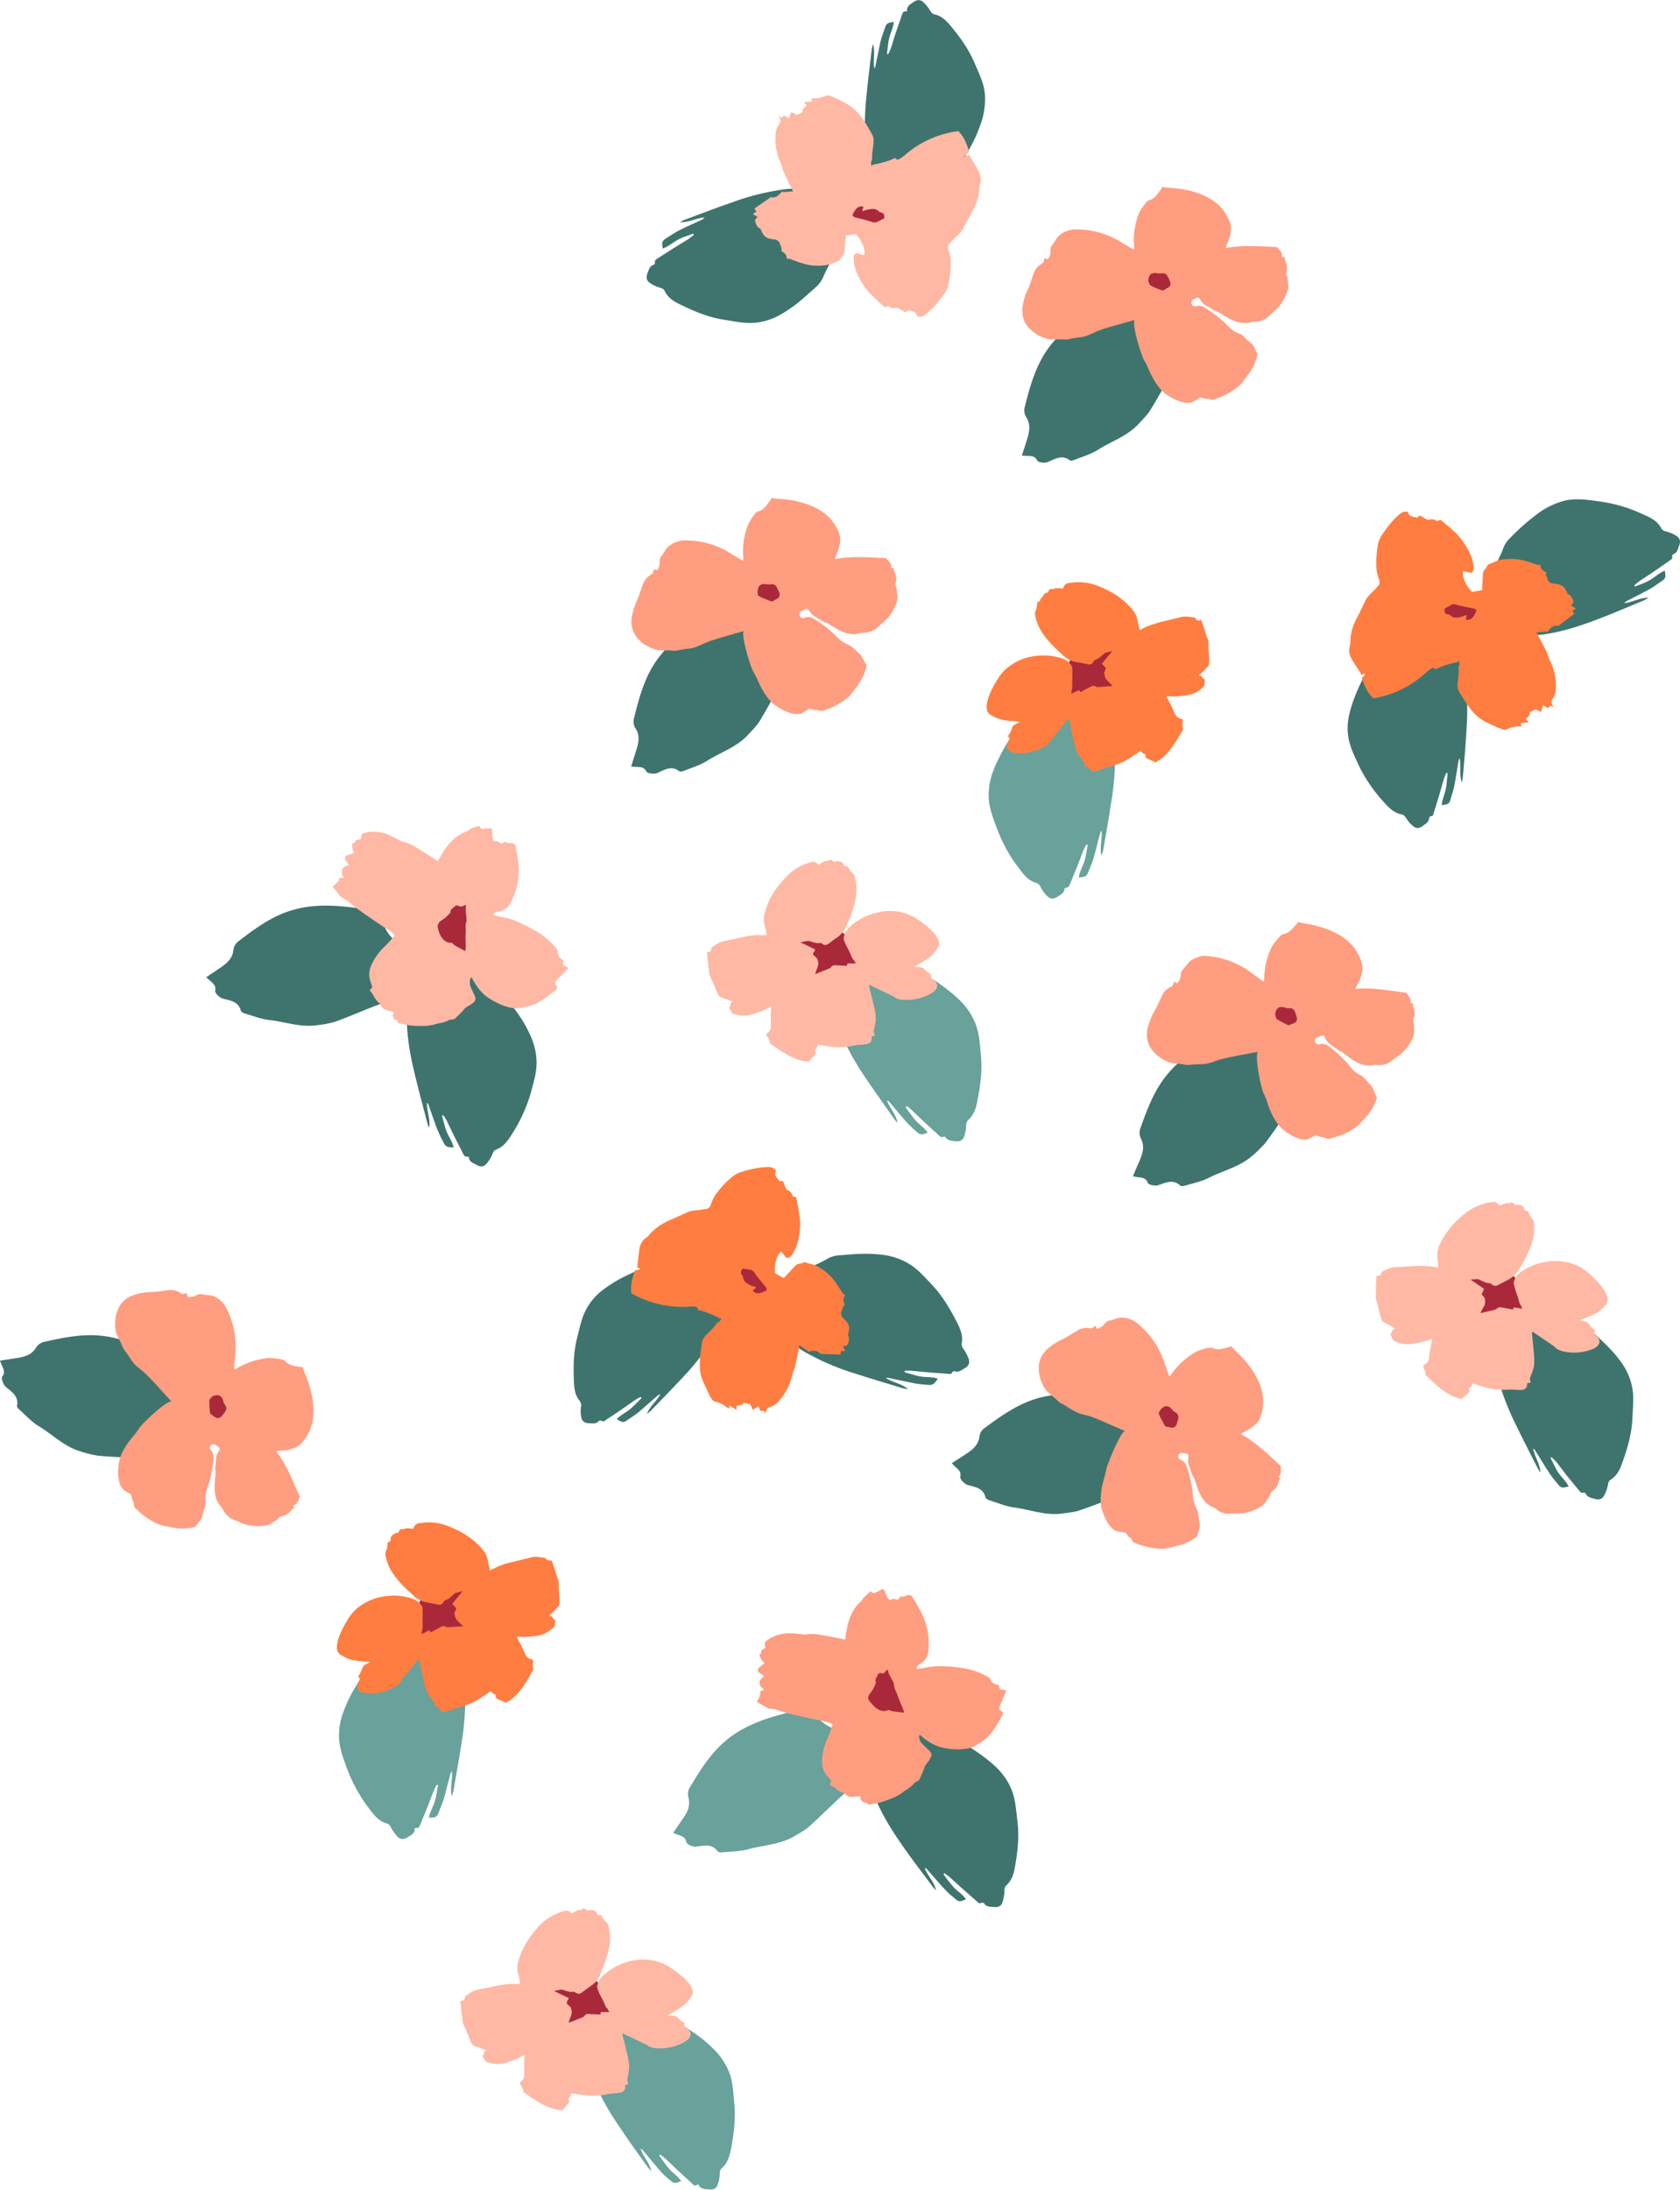 <svg xmlns="http://www.w3.org/2000/svg" width="829.1" height="1080" viewBox="0 0.094 829.074 1079.852" style=""><g><g fill-rule="evenodd" data-name="Layer 2"><path d="M448.1 685.2c-3.2-2.9-7.5-3.2-11-5.6h1.2l12.9 2.7a63.6 63.6 0 0 0 7.5.8c2 .1 2.9-1.3 4.1-3.1-3-1-5.9-.6-8.6-1.1s-5.2-1.4-7.8-2.1a1.7 1.7 0 0 0 .1-.7c1.1 0 2.1-.1 3.2 0l8.5.8 9.6.7c.9.1 1.7.3 2.2-.8a1.1 1.1 0 0 1 1-.5c2.1.8 3.6-.6 5.2-1.5s2.5-2.3 1.9-4.4a22.6 22.6 0 0 0-2.5-4.9 3.7 3.7 0 0 1-1-2.9c.8-4-.9-7.6-2.6-10.9-3.3-6.4-7-12.6-11.9-17.8s-8-8.9-13.6-11.7-10.3-3.4-15.8-3.7-11.2.2-16.7.7a12.7 12.7 0 0 0-5.9 1.8c-3.8 2.2-8 3.8-12 5.8-1.8.8-3.4 2.1-5.1 2.9a59.4 59.4 0 0 1-7.5 3.1c-4 1-4.2.9-4.8 4.9a30.5 30.5 0 0 0-.5 5.2c0 2.8.6 3.3 3.5 3.6h1c3.5.3 4.5.9 4.1 4.4-.7 5.4 1.8 9.1 5.4 12.4a31.2 31.2 0 0 0 5.6 3.9 123.5 123.5 0 0 0 24.6 10.4c7.6 2.5 15.3 4.7 23 7.1z" fill="#3f746e"></path><path d="M319.2 697.5c1.4-3.9 4.8-6.2 6.7-9.9l-1.1.5-9.6 8.4c-1.9 1.5-4 2.8-6 4.2s-3 .2-4.9-.7c2.1-2.2 4.7-3.3 6.7-5s3.7-3.6 5.6-5.4l-.4-.6a23.4 23.4 0 0 0-2.7 1.5l-6.8 4.7c-2.5 1.8-5.1 3.4-7.7 5.2-.7.5-1.3 1-2.3.3a1.4 1.4 0 0 0-1.1.1c-1.4 1.7-3.3 1.2-5 1.2s-3.3-.8-3.7-2.8a15.8 15.8 0 0 1-.2-5.3 3.3 3.3 0 0 0-.6-2.9c-2.6-3.1-2.8-6.9-2.9-10.5-.3-6.9-.1-13.9 1.6-20.6s2.5-11.3 5.8-16.3 7.1-7.7 11.6-10.6 9.6-5.1 14.5-7.3a12.2 12.2 0 0 1 5.7-1.3c4.3.1 8.6-.6 12.9-.8 1.9-.1 3.8.2 5.7 0a34 34 0 0 0 7.8-1c3.8-.9 3.9-1.1 6.4 2a29.6 29.6 0 0 1 2.8 4.1c1.3 2.4 1.1 3.1-1.2 4.7l-.8.5c-2.8 2-3.4 2.9-1.4 5.7s2.8 8.5 1.3 13a27.7 27.7 0 0 1-2.9 6 128.8 128.8 0 0 1-15.7 20.4c-5.3 5.7-10.7 11.2-16.1 16.8z" fill="#3f746e"></path><path d="M378.3 626.4c-4.6-6.1-11.3-8.8-15-6s-2.9 10 1.7 16.1 11.3 8.7 15 6 2.9-10-1.7-16.1z" fill="#a9293b"></path><path d="M355.3 650.3l.3-.2.4.3-.9 1.4c-.4.3-1.1.5-1.4.9-1.6 2.6-4.1 4.3-6 6.7a5.5 5.5 0 0 0-1.3 2.9c-.7 5.1-1.6 10.3-.6 15.4a19.3 19.3 0 0 0 1.6 4.6c.8 1.9 1.8 3.9 2.7 5.8s1 1.7 1.6 2.5a2.7 2.7 0 0 0 1.7.8 13 13 0 0 1 4 1.8 23.9 23.9 0 0 1 2.2 1.6l.5-1.6 3.3 2.2a14.1 14.1 0 0 0 .1-2c1.2-.4 2.9 0 3.5-1.5l3.2.7c.3.6.8 1.6 1.3 2.8l2.8-1.9c.4 1 .7 1.7 1.1 2.5l1.6-.2.7 1.4c.1-.5.3-.8.3-1s.5-1.9 1.8-2.2a8.3 8.3 0 0 0 4.6-3 28.9 28.9 0 0 0 6.6-12.9c.2-1.2.9-2.3 1.2-3.5.7-2.9 1.3-5.8 1.9-8.7.1-.7.2-1.3.3-2.4l4.3 2.8c0 .1-.1.2-.2.3h.5c2-.3 4.1-1 5.7 1a1.3 1.3 0 0 0 .9.2l9.2.3a9.9 9.9 0 0 1 .2-1.7h2.1L416 664l1.2-.2c.4-.1 1-.4 1-.5s1.4-2.8.4-4.3a.9.9 0 0 1-.1-.7c1-3.8.6-5.3-2.1-7.9a3.1 3.1 0 0 1-1-3.9c.4-.9.2-2.1 1.5-2.7-.3-1.4-1.2-2.7-.3-4.2s-.3-1-.5-1.4l-3.8-5.8a27.6 27.6 0 0 0-9.3-8 20.1 20.1 0 0 0-3.7-1.2l-2.4-.7a5 5 0 0 1-1.9.7 4.6 4.6 0 0 0-3.2 1.8l-5 5.4-4.3-2.4c-.5-4.1.9-9.4 3.1-10.7l2.3 3c1.3.3 2.1-.3 2.9-1.3 2.8-4 3.6-8.5 4-13.2s-.9-10.2-1.9-15.3l-1.8-.5a3.7 3.7 0 0 0-2.5-3 1.8 1.8 0 0 1-.8-.9c-.5-1.1-.9-2.3-1.4-3.6h-1.9c-.8-1.6-2.8-2.8-1.5-5a4.5 4.5 0 0 0-3.6-1.9 40.7 40.7 0 0 0-6.1.6 59.8 59.8 0 0 0-7.3 1.8 13.4 13.4 0 0 0-5.2 2.9 47.5 47.5 0 0 0-7.7 8.4 20.9 20.9 0 0 0-2.2 4.5c-.5 1.5-1.2 2.5-2.9 2.6s-3.1.6-4.6.6a12.5 12.5 0 0 0-5.4 1.5l-7.8 3.5a28.1 28.1 0 0 0-9.6 6.8 8.1 8.1 0 0 1-1.6 1.6c-2.5 1.6-3.3 4-3.6 6.6s-.6 5.2-.9 8.2l2.7.9-3.8.4c-1.4 3.9-2.4 7.5-1.8 11.4a50.6 50.6 0 0 0 27.9 6.6 18.2 18.2 0 0 1 3.3 0c1.3.1 1.8.7 1.6 1.7 4.1.6 9.5 3.3 10.9 4.1zm11.3-24.6l3.7.6a3.3 3.3 0 0 1 2.2 1.7c1.3 2 3 3.8 4.5 5.7s1.5 1.5 1.2 2.8c-3.6 1.8-5.1 1.9-6.8 0l1.5-1.1c0-.2.1-.4.1-.6a12.9 12.9 0 0 1-2.1-.6c-1.9-1-4-1.7-4.2-4.3a1.2 1.2 0 0 0-.4-.8c-1.1-1.2-.7-2.2.3-3.4z" fill="#ff7d40"></path><path d="M443 553.9c-.8-4.3-3.9-7.2-5.3-11.2a4.1 4.1 0 0 1 1.1.7c2.8 3.3 5.6 6.7 8.5 10a67.6 67.6 0 0 0 5.5 5.2c1.4 1.4 3 .8 5 .1-1.7-2.6-4.2-4-6-6.1a78.9 78.9 0 0 1-4.9-6.5c.2-.1.3-.3.5-.5s1.8 1.2 2.6 2l6.2 5.9 7 6.4c.7.6 1.2 1.3 2.3.8a1 1 0 0 1 1.1.2c1.2 1.9 3.2 1.7 5 2s3.4-.3 4.2-2.3a19.8 19.8 0 0 0 1-5.4 3.7 3.7 0 0 1 1.1-2.9c3.1-2.7 3.9-6.5 4.6-10.3 1.4-7 2.3-14.1 1.6-21.2s-.8-12-3.5-17.7-6-9-10.1-12.6a106.4 106.4 0 0 0-13.7-9.7 12.5 12.5 0 0 0-5.7-2.3c-4.4-.5-8.7-1.9-13-2.8-2-.4-4-.4-5.9-.8a43.5 43.5 0 0 1-7.8-2.3c-3.7-1.6-3.8-1.7-6.8 1a32.4 32.4 0 0 0-3.6 3.8c-1.7 2.2-1.5 3 .6 5a4.6 4.6 0 0 1 .7.7c2.6 2.4 3 3.5.5 6s-4.2 8.2-3.3 13a29.6 29.6 0 0 0 2 6.6 129.1 129.1 0 0 0 12.9 23.3c4.5 6.7 9.2 13.2 13.8 19.8.5.7 1.2 1.4 1.8 2.1z" fill="#69a19b"></path><path d="M413.3 458.5c-8-4.3-16.5-3.8-19 1s-4 17.7 4 21.9 22.1-1.8 24.7-6.6-1.8-12.1-9.7-16.3z" fill="#a9293b"></path><path d="M359.8 497.1l1.2 2.1a2.3 2.3 0 0 0 1.1.9 14.1 14.1 0 0 0 9.5.1c2.8-1 5.6-1.7 8.1-3.4l.9-.2c-.1 1.8-.2 3.5-.2 5.2v4.2a3.8 3.8 0 0 1-1.6 3.5 1 1 0 0 0-.3 1.6 7.9 7.9 0 0 1 1.5 3.6c5.4 3.7 12.7 9.1 19.5 8.9.2-1.3 3.8-3.4 3-5s.1-.8.3-1.1a17.1 17.1 0 0 1 .9-2.2c2.8.4 5.7 1 8.7 1.2a40 40 0 0 0 9.1-.8c5.2-.9 9.3.3 8.6-4.4l1.6-.5a1 1 0 0 1 .1-.4 3.1 3.1 0 0 1-.5-2.6 25.4 25.4 0 0 0 .9-5.4 26.1 26.1 0 0 0-.8-5.6c-.8-3.6-1.7-7.1-2.6-10.7l.3-.3 3.5 1.7 7.3 3.5 1 .5c1.9 1.6 4.1 1.7 6.5 1.7a24.1 24.1 0 0 0 12.3-3.3c3.3-2 4-4.8.4-7-.9-.5-.8-.8-.5-2.2a14.8 14.8 0 0 1-3.7-2.9 2.9 2.9 0 0 0-1.6-.7 15.6 15.6 0 0 0-3.1-.2c2.4-1.5 4.7-2.7 6.8-4.2a14.2 14.2 0 0 0 4-4.1l.6-.8c4.1-4.9-7.2-12.7-10.5-14.8a25.5 25.5 0 0 0-7-3 26.7 26.7 0 0 0-14 .6 29.4 29.4 0 0 0-10.5 5.5c-2 1.7-3.8 3.6-4.2 6.3a3.2 3.2 0 0 0 .1 1.4 25.2 25.2 0 0 0 1.5 3.3 52.9 52.9 0 0 1 2.5 5.4c.1.4.6.6.8 1l1.1 1.7h-4.2c-.1.3-.1.6-.3 1.2l-5.5-.3a2.5 2.5 0 0 0-2.4 1c-.1.3-.5.5-.8.6l-6.9 2.8a20.8 20.8 0 0 1 1-3 5.4 5.4 0 0 0 .1-4.3c-.2-.7-1.1-1.3-1.9-2.1s.5-1.6.8-2.8l-7.3-3.5 3.6-.7c1.7.1 3.7 1.4 6 1a2.5 2.5 0 0 1 1.2.4c1 .9 2 .7 3.1 0l3.3-2.5a12.4 12.4 0 0 0 2.8-2.2 14.2 14.2 0 0 0 2.6-3.8c2-4.6 3.9-9.2 4.7-14.2a22.5 22.5 0 0 0-.4-10 3 3 0 0 0-1-2 8.1 8.1 0 0 1-2.5-3.5c-.8-.2-1.9.3-2.2-1s-2.5-1.8-4.1-1.3a.9.9 0 0 1-.7 0c-.5-.3-1.1-.9-1.7-.9s-1.4.8-1.8.6-2.7.8-3.8 1.9l-1-.8c-1.5-1.3-3-.5-4.4-.1a25.9 25.9 0 0 0-10.9 7c-4.8 5-8.5 10.6-10.3 17.3a12.1 12.1 0 0 0 .1 7.3 24.4 24.4 0 0 1 .7 3.9h-4a45.7 45.7 0 0 0-5.2.5l-11.8 2.5c-2.3.4-3.9 1.8-5.8 2.9a1.8 1.8 0 0 0-.5.8c.1 1.4-.8 1.7-2.1 1.8l.6 6.1a25.1 25.1 0 0 1 .4 2.7 8.2 8.2 0 0 0 1 4 58.9 58.9 0 0 1 2.4 5.8c.5.9.9 1.9 1.4 2.8a3.2 3.2 0 0 0 1.2.8l5.9 2.2c-1.9.3-.9 2.2-2 3z" fill="#ffb8a4"></path><path d="M101.8 482c2.4 2.6 5 3.3 4.4 6.6-.3 1.1 2.1 3.5 3.6 3.9 3.8 1.1 7.8 1.3 9.1 6.1.1.6 1.2 1 1.9 1.3 4 1.1 8 2.8 12 3.2 8 .9 15.9 3.9 24.1 2.5a43.2 43.2 0 0 0 8.7-1.7c6.9-2.5 13.6-5.5 20.5-8.1 2.3-.9 4.9-1.2 8-1.9 4.2-6 5.7-13.8 8-20.8-2.5-2.6-5.8-3.7-5.1-7.4.1-.3-.4-.8-.7-1-4.3-2.4-6.3-6.6-7.9-10.9s-3.4-4.6-6.6-5.1c-13.8-2.1-27.6-3.7-41.1 1.4-8.7 3.3-16 8.8-23.3 14.4a6.4 6.4 0 0 0-2.2 3.9c-.4 4.8-3.8 7.1-7.3 9.5z" fill="#3f746e"></path><path d="M211.8 556.2c.7-4.2-1.2-8.1-1.1-12.3a3.9 3.9 0 0 1 .8 1c1.4 4.2 2.8 8.3 4.4 12.4a71.3 71.3 0 0 0 3.3 6.8c.9 1.8 2.6 1.8 4.7 1.9-.7-3.1-2.5-5.3-3.5-7.9s-1.5-5.2-2.3-7.7l.6-.4a26.8 26.8 0 0 1 1.8 2.8c1.2 2.5 2.4 5.1 3.7 7.7s2.9 5.6 4.3 8.5c.5.8.7 1.6 1.9 1.5s.9.3 1 .6c.4 2.2 2.4 2.7 4 3.6s3.3.9 4.7-.7a20.5 20.5 0 0 0 2.9-4.7c.4-1 .7-1.9 1.9-2.3 3.9-1.5 6-4.8 8-8a77.5 77.5 0 0 0 8.9-19.4c1.5-5.8 3.5-11.5 2.9-17.8s-2.5-10.5-5.1-15.4-6.1-9.3-9.4-13.8a12.7 12.7 0 0 0-4.5-4.1c-4-2.1-7.5-4.8-11.3-7.2-1.6-1.1-3.5-1.8-5.2-2.8a50.3 50.3 0 0 1-6.5-4.9c-3-2.8-2.9-3-6.7-1.4a22.7 22.7 0 0 0-4.7 2.3c-2.4 1.5-2.5 2.2-1.2 4.9a5.9 5.9 0 0 1 .4.8c1.6 3.2 1.7 4.4-1.6 5.8-5 2.3-6.8 6.3-7.7 11.1a31.6 31.6 0 0 0-.4 6.9c.2 8.9 1.9 17.7 4 26.3s4 15.6 6 23.3a11.7 11.7 0 0 0 1 2.6z" fill="#3f746e"></path><path d="M217.2 446.1c7.2-4.9 12.6-3.2 15.3 4.8a9.9 9.9 0 0 0 2.2 3.5c2.1 2.4 3.3 4.9 1.6 7.9a48.9 48.9 0 0 1-4.8 7.6c-2.1 2.5-5 2.6-7.9 1.1-1.2-.6-2.4-1.4-3.7-2a4.7 4.7 0 0 1-3.1-4c-.7-4.6-2-9.1-2.3-13.6-.2-1.7 1.7-3.5 2.7-5.3z" fill="#a9293b"></path><path d="M182.4 488.5l1.3-1.5a21.7 21.7 0 0 0-.7-2.4 10.7 10.7 0 0 1 .2-8.4 29.4 29.4 0 0 1 7-9.7c.4-.3 4.5-4.9 4.5-4.9-.6-1.8-4.7-3.9-6.3-5-3.8-2.6-7.6-5.1-11.3-7.8-1.9-1.3-3.6-2.9-5.4-4.3l-2.7-1.7-.9-.5-3.9-4.9c1.1-1.5 3.1-2.2 3.4-4.4h2c-.2-1.1-1.1-1.6-.9-2.8s.1-2.1 1.5-2.8a17.1 17.1 0 0 1 2.1-.7 13.7 13.7 0 0 1-1.5-2.1c-1-1.5-.6-2.4 1.1-2.9a25.2 25.2 0 0 0 2.9-1 7 7 0 0 1-.9-4.7c.3-.1.8-.1 1.1-.4s.4-.7.6-1.2l2.5-.5c.1-2.4.4-2.8 2.7-3.3a18.8 18.8 0 0 1 7.1 0c3.6.6 6.5 2.4 9.6 4.1l1.2.5c4 .7 7.3 3.2 10.7 5.3s4.4 2.8 6.7 4.3c1-1.7 1.9-3.6 3.1-5.4 2.8-4 6.1-7.5 10.9-9.2a3.9 3.9 0 0 0 1.1-.6c1.5-1.4 3.4-1.6 5.3-2.3.7 2.2 2.4 1.4 3.8 1.3h2.4c.6 2.3-.3 4.5 1.2 6.5a1.9 1.9 0 0 1 2.3.3 1.8 1.8 0 0 0 2.9-.4c1 1 2.2.8 3.3.9a2.1 2.1 0 0 1 2.2 2c.4 2.8 1 5.5 1.3 8.3a34.4 34.4 0 0 1-1.7 13.9 38.1 38.1 0 0 1-2.8 6.2 7.6 7.6 0 0 1-4.5 3.1c-1.9.6-2 .3-3.1 1.1s1.2 1.3 2.1 1.5c2.6.6 5.3.9 7.8 1.9a94.5 94.5 0 0 1 9.6 4.7 36 36 0 0 1 11.6 9.7 1.5 1.5 0 0 1 .4.9c-.2 2.3 1.1 3.5 2.8 4.5-.1.8-.4 1.6-.2 2.1s1.2.8 1.7 1.1l.9.7-5.9 6a1.6 1.6 0 0 0-.2 2.3c.8 1.1.6 1.8-.4 2.6s-4.3 3.4-6.6 4.9a21.7 21.7 0 0 1-8.7 3.4l-2.1.4c-2.9.5-5.5-.3-8.2-1.2a39.2 39.2 0 0 1-8.1-4.3 22.9 22.9 0 0 1-5.5-6.1 38.2 38.2 0 0 1-2.1-3.6c-.3.4-.6.7-.6 1a3 3 0 0 0-.2 1.6 5.5 5.5 0 0 0 .2 1.8c.7 1.7 1.6 3.4 2.3 5.1a2.3 2.3 0 0 1-.7 2.9 10.7 10.7 0 0 1-2.8 1.9 6.4 6.4 0 0 0-2.4 2.2c-1.1 1.2-2.3 2.2-3.4 3.4a3.1 3.1 0 0 1-2.7 1 .7.7 0 0 0-.6.1c-2.4 1.5-5.2 1.6-7.8 2.4s-7.8.8-11.7.4c-1.6-.2-3.2-.8-4.8-.9s-1.1-1.7-2.2-1.9-1.1-1.3-1.5-2.1a7.7 7.7 0 0 1 .6-1.5l-3.9-1.3a3.6 3.6 0 0 1-2.6-2.2 1.7 1.7 0 0 0-.6-1 13 13 0 0 1-3.2-4.2 26.8 26.8 0 0 0-1.7-2.3zm47.4-42c-.3 0-.4-.1-.5 0s-2 1.3-3.2.2a1.6 1.6 0 0 0-1.5.2c-.7 1-2.4 1.3-2.3 3a1 1 0 0 1-.4.7c-1.2 1-2.1 2.3-3.6 3.1s-3 2.5-1.9 5.1a9.5 9.5 0 0 0 .6 1.8c1 2.6 3.2 4.7 6 4.4 1.8 2 4.2 2.6 6.6 4.2.1-1.1.3-1.8.3-2.5a44.2 44.2 0 0 1-.1-6.3c.2-2-.4-4.2.5-6.2 0-.1-.1-.2-.1-.4.1-2.3-.7-4.7-.2-7 0-.1-.1-.2-.2-.3z" fill="#ffb8a4"></path><path d="M311.5 378.1c3.5.5 6-.5 7.5 2.5.5.9 3.8 1.3 5.3.7 3.6-1.5 6.9-3.9 10.9-.9.4.4 1.6.1 2.3-.2 3.8-1.5 7.9-2.7 11.4-4.9 6.8-4.3 14.8-6.8 20.4-13 2-2.2 4.2-4.3 5.7-6.8 3.8-6.3 7.2-12.8 11-19.1a61.8 61.8 0 0 1 5.1-6.4c-.4-7.4-4.1-14.4-6.6-21.4-3.6-.4-6.9.8-8.7-2.6-.1-.2-.8-.3-1.1-.3-4.9.8-9-1.2-13-3.6s-5.6-1.4-8.4.1c-12.1 6.9-23.9 14.3-31.3 26.7-4.7 7.9-7 16.8-9.2 25.7a6.4 6.4 0 0 0 .7 4.5c2.7 4 1.5 7.9.2 11.9-.7 2.2-1.4 4.3-2.2 7.1z" fill="#3f746e"></path><path d="M414.4 264.1c.6 1.8.1 3.9-.3 5.8a20.2 20.2 0 0 1-1.5 4.1c-.2.5-.3 1.1-.5 1.8 8.5-1.7 16.9-.8 25.2-.5 1.1 1.5 2.9 2.6 2.5 4.9h1.3c0 .5-.1 1.1.1 1.4a7.7 7.7 0 0 1 .7 6.3 1.4 1.4 0 0 0 .1 1.1c.7 1.3.6 2.8.8 4.2a9.1 9.1 0 0 1-.6 4.7 21.1 21.1 0 0 1-7 9.6 29.8 29.8 0 0 1-3.3 2.9 10.3 10.3 0 0 1-6.4 1.7h-.2c-8.1 2.9-14.6-4.1-18.1-5.1a7.8 7.8 0 0 1-2-1.1c-2-1.3-4.3-2.1-5.6-4.3s-2.2-1.1-3.6-.3a1.8 1.8 0 1 0 1.3 3.3c2.4-.8 4.2.5 5.9 1.6a53.8 53.8 0 0 1 10.1 8.3 15.9 15.9 0 0 0 5.5 3.6 12.7 12.7 0 0 1 3.5 2.7c.7.5 1.3 1.3 2 1.8s2.2 3.6 3.3 5.4a2.2 2.2 0 0 1-.1 1.1 25.6 25.6 0 0 1-4.5 9.4c-1.7 2.1-3 4.4-5.2 6.1a37.3 37.3 0 0 1-10.8 5.7 3.6 3.6 0 0 1-3.2 0c-.5-.3-1.3 0-1.9-.1l-2.6-.7a19.9 19.9 0 0 1-3.7 2.3c-3.9 1.8-11.6-2.4-14.4-5s-5.6-7.2-7.3-11.4a30.5 30.5 0 0 0-2.1-4c-1.5-2.6-6-17.3-4.8-20.1l-3.6 1c-4.3 1.3-8.5 2.4-12.7 3.8-2.4.8-4.6 2-6.9 2.9a14.6 14.6 0 0 1-3.6.9 50.3 50.3 0 0 0-5.6.9 8.1 8.1 0 0 1-3.1.1c-1.9-.2-3.7 0-5.6-.1a11.3 11.3 0 0 1-3.1-.6c-3.5-1.3-6.6-3.1-8.8-6.2a12.7 12.7 0 0 1-2.3-9 30 30 0 0 1 2.8-9.1c1-2.3 1.7-4.8 2.6-7.3a9.5 9.5 0 0 1 3.6-4.8c1.6-.9 1.6-1 1.9-3l1.7.5a6.2 6.2 0 0 0 1.2-4.4 4.1 4.1 0 0 1 1-2.7c1.4-1.6 2-3.8 4-5.1a13 13 0 0 1 6.6-2.5 41.1 41.1 0 0 1 21.1 5l7.4 4.4 1.2.6a7.4 7.4 0 0 0 0-1.5 36.2 36.2 0 0 1 2.5-16.6 31.6 31.6 0 0 1 3.3-5.1 3 3 0 0 1 1.7-1.2c3-.8 4.3-3.5 6-5.6.3-.5.4-1.4 1.3-.8s26.9-.8 32.8 18.3z" fill="#ff9d80"></path><path d="M373.9 292.3c-.1-3.4 1.6-4.8 4.8-4h1.6a2.5 2.5 0 0 1 2.9 1.1c.5 1.1 1.1 2.1 1.5 3.2a2.4 2.4 0 0 1-1.3 2.8l-1.5.8a1.5 1.5 0 0 1-1.9.2c-1.7-.7-3.4-1.3-5-2.1s-.8-1.3-1.1-2z" fill="#a9293b"></path><path d="M504.3 224.7c3.5.5 6.1-.5 7.6 2.5.5.9 3.7 1.4 5.2.7 3.7-1.5 6.9-3.8 10.9-.8.5.3 1.6 0 2.3-.3 3.9-1.5 8-2.7 11.5-4.9 6.8-4.3 14.7-6.8 20.3-13 2-2.2 4.2-4.3 5.7-6.8 3.9-6.2 7.3-12.8 11.1-19.1 1.2-2.1 3.1-4 5.1-6.4-.5-7.4-4.1-14.4-6.7-21.3-3.6-.5-6.8.7-8.6-2.7a1.6 1.6 0 0 0-1.2-.2c-4.8.7-9-1.3-12.9-3.7s-5.6-1.4-8.4.2c-12.1 6.9-23.9 14.2-31.3 26.6-4.7 8-7.1 16.9-9.3 25.7a6.4 6.4 0 0 0 .8 4.5c2.6 4 1.4 7.9.2 11.9z" fill="#3f746e"></path><path d="M607.3 110.7c.5 1.8 0 3.9-.3 5.8a20.5 20.5 0 0 1-1.6 4.1c-.2.6-.3 1.1-.5 1.8 8.6-1.7 16.9-.8 25.3-.5 1.1 1.6 2.9 2.6 2.4 4.9h1.4c0 .5-.1 1.1.1 1.4a8.4 8.4 0 0 1 .7 6.4 1.2 1.2 0 0 0 .1 1c.7 1.3.5 2.8.8 4.3a9.3 9.3 0 0 1-.7 4.7 22 22 0 0 1-6.9 9.6l-3.3 2.9a10.9 10.9 0 0 1-6.4 1.6h-.2c-8.2 2.8-14.6-4.2-18.2-5.2a6.6 6.6 0 0 1-2-1.1c-1.9-1.3-4.2-2-5.5-4.3s-2.2-1-3.7-.3a1.8 1.8 0 0 0 1.3 3.3c2.5-.8 4.3.5 6 1.7a55.8 55.8 0 0 1 10.1 8.2 12.9 12.9 0 0 0 5.5 3.6c1.3.5 2.3 1.7 3.4 2.7a18.1 18.1 0 0 0 2.1 1.8c1.8 1.4 2.2 3.6 3.3 5.5a1.9 1.9 0 0 1-.1 1 24.3 24.3 0 0 1-4.6 9.4c-1.6 2.1-2.9 4.4-5.2 6.1a36.8 36.8 0 0 1-10.7 5.7 3.8 3.8 0 0 1-3.3 0c-.4-.3-1.2 0-1.8-.1l-2.6-.7a23.9 23.9 0 0 1-3.7 2.3c-4 1.8-11.6-2.3-14.5-5s-5.5-7.2-7.3-11.4a21.4 21.4 0 0 0-2-4c-1.5-2.6-6.1-17.3-4.8-20.1l-3.7 1.1c-4.2 1.2-8.5 2.3-12.7 3.7-2.3.8-4.5 2-6.8 2.9a15.4 15.4 0 0 1-3.7.9 52.5 52.5 0 0 0-5.5.9 8.2 8.2 0 0 1-3.1.1h-5.6a10 10 0 0 1-3.1-.6 18.5 18.5 0 0 1-8.9-6.2 12.6 12.6 0 0 1-2.2-9 28.4 28.4 0 0 1 2.7-9c1.1-2.4 1.8-4.9 2.7-7.4a9 9 0 0 1 3.6-4.8c1.5-.9 1.5-1 1.8-3l1.7.5a5.8 5.8 0 0 0 1.3-4.4 4 4 0 0 1 .9-2.7c1.5-1.6 2.1-3.8 4-5.1a13.7 13.7 0 0 1 6.6-2.5 42.2 42.2 0 0 1 21.2 5l7.4 4.4 1.1.6a8.6 8.6 0 0 0 .1-1.5 36.1 36.1 0 0 1 2.4-16.6 27.6 27.6 0 0 1 3.4-5 3.3 3.3 0 0 1 1.6-1.3c3-.8 4.3-3.4 6-5.6.4-.5.4-1.4 1.4-.8s26.9-.8 32.8 18.3z" fill="#ff9d80"></path><path d="M566.7 138.9c-.1-3.4 1.6-4.8 4.8-4h1.6a2.5 2.5 0 0 1 2.9 1.1 15.4 15.4 0 0 1 1.5 3.2 2.2 2.2 0 0 1-1.3 2.8 11 11 0 0 0-1.4.9 1.8 1.8 0 0 1-2 .1 42.5 42.5 0 0 1-4.9-2.1c-.6-.3-.8-1.3-1.2-2z" fill="#a9293b"></path><g><path d="M543.6 422c-1.1-4.1.5-8.1 0-12.3a5.3 5.3 0 0 0-.6 1c-1.2 4.3-2.2 8.6-3.4 12.8-.7 2.4-1.8 4.7-2.7 7s-2.4 2-4.5 2.3c.4-3.1 2-5.5 2.8-8.2s1.1-5.2 1.6-7.9l-.6-.2a24.9 24.9 0 0 0-1.5 2.8c-1.1 2.7-2 5.4-3.1 8l-3.6 8.9c-.4.8-.6 1.6-1.8 1.6a1.3 1.3 0 0 0-.9.7c-.2 2.2-2.1 2.9-3.6 3.9s-3.2 1.2-4.8-.3a18.1 18.1 0 0 1-3.3-4.4 3.5 3.5 0 0 0-2.1-2.2c-4-1-6.4-4.2-8.6-7.2a72.9 72.9 0 0 1-10.5-18.6c-2.1-5.7-4.5-11.2-4.5-17.4s1.6-10.8 3.8-15.8a131.5 131.5 0 0 1 8.2-14.7 13.5 13.5 0 0 1 4.2-4.4c3.8-2.4 7.1-5.4 10.6-8.1 1.6-1.2 3.4-2.1 4.9-3.3a38.7 38.7 0 0 0 6.1-5.3c2.8-3.1 2.7-3.3 6.6-2.1a29.2 29.2 0 0 1 4.9 1.9c2.5 1.3 2.6 2.1 1.6 4.8l-.4.9c-1.3 3.3-1.2 4.4 2.1 5.6 5.2 1.9 7.4 5.7 8.7 10.4a38.5 38.5 0 0 1 1 6.8 131.3 131.3 0 0 1-1.8 26.6c-1.2 8-2.6 15.9-4 23.8a19.8 19.8 0 0 1-.8 2.6z" fill="#69a19b"></path><path d="M529.8 323.1c5.3-7.2 13.2-10.5 17.6-7.2s11.1 14.3 5.8 21.5-20.9 7.9-25.2 4.6-3.6-11.7 1.8-18.9z" fill="#a9293b"></path><path d="M594.6 335.1c-.1 1-.1 1.7-.2 2.5a3.1 3.1 0 0 1-.6 1.3 14.2 14.2 0 0 1-8.5 4.1c-3 .3-5.9.8-8.8.4-.2-.1-.4.1-.9.2l2.5 4.6c.6 1.3 1.1 2.6 1.7 3.8a4.1 4.1 0 0 0 2.9 2.5c.7.1 1.2.5 1 1.3a7.3 7.3 0 0 0 .2 3.9c-3.3 5.7-7.6 13.6-13.9 16.4-.7-1.1-4.8-1.5-4.7-3.2s-.5-.7-.8-1l-1.7-1.5c-2.4 1.6-4.8 3.3-7.4 4.8a44.5 44.5 0 0 1-8.6 3.2c-5.1 1.4-8.3 4.2-9.7-.4l-1.6.3c-.1-.2-.3-.3-.3-.4a2.9 2.9 0 0 0-.7-2.5 32.8 32.8 0 0 1-3.1-4.5 25.7 25.7 0 0 1-1.6-5.4c-.8-3.6-1.5-7.2-2.2-10.8h-.5l-2.4 3-5.1 6.3-.7.8c-1 2.3-3 3.3-5.1 4.4a24.8 24.8 0 0 1-12.6 2.2c-3.8-.3-5.7-2.6-3.3-6.1.6-.8.4-1.1-.5-2.2a12.8 12.8 0 0 0 2.1-4.2 2.4 2.4 0 0 1 1.2-1.4l2.6-1.5c-2.7-.3-5.3-.4-7.8-.8a15.9 15.9 0 0 1-5.5-2l-.9-.5c-5.7-2.6 1.2-14.6 3.3-17.8a21 21 0 0 1 5-5.7 25.9 25.9 0 0 1 12.8-5.5 30.3 30.3 0 0 1 12 .5c2.5.6 4.9 1.6 6.4 3.9a2.4 2.4 0 0 1 .5 1.3c.1 1.2.1 2.4.1 3.6s-.2 4 0 6c.1.4-.2.8-.3 1.2s-.1 1-.2 2l3.8-1.8.7 1 4.9-2.6c.9-.5 1.7-.8 2.6-.2a1.5 1.5 0 0 0 1 .3l7.4-.5a25.8 25.8 0 0 0-2.2-2.3 5.2 5.2 0 0 1-1.9-3.8c-.2-.7.4-1.6.8-2.7l-2-2.2 5.1-6.3-3.4.9c-1.5.9-2.8 2.8-5.1 3.5a1.8 1.8 0 0 0-.8.9 2.3 2.3 0 0 1-2.9 1.2l-4.1-.8a18.6 18.6 0 0 1-3.4-.7 14.4 14.4 0 0 1-4-2.3c-3.7-3.4-7.4-6.7-10.3-10.9a22.9 22.9 0 0 1-4-9.2 4.4 4.4 0 0 1 .1-2.3 7.6 7.6 0 0 0 .8-4.2c.6-.5 1.9-.5 1.6-1.8 1.3-.7 1.4-2.7 3.2-3l.5-.2c.4-.6.6-1.4 1.2-1.6s1.6.1 1.9-.2 2.8-.5 4.3 0l.5-1.1c.8-1.8 2.5-1.7 4-1.9a25.7 25.7 0 0 1 12.8 1.6c6.4 2.5 12.2 6 16.7 11.3a11.5 11.5 0 0 1 3 6.6 32 32 0 0 0 1 3.9c1.2-.6 2.4-1.3 3.6-1.8a49.1 49.1 0 0 1 5-1.7c3.9-1.1 7.8-1.9 11.7-2.9 2.2-.6 4.3 0 6.5.2a1.1 1.1 0 0 1 .8.5c.5 1.3 1.5 1.2 2.7.7.7 2 1.4 3.9 2 5.8a19.8 19.8 0 0 0 .8 2.6 7 7 0 0 1 .8 4c-.1 2.1.2 4.2.3 6.3s0 2.1-.1 3.2-.4.8-.7 1.2-2.9 2.9-4.4 4.5c1.9-.6 1.8 1.5 3.1 1.7z" fill="#ff7d40"></path></g><g><path d="M559.1 580.2c3.5.9 6.1 0 7.3 3.2.4 1 3.6 1.7 5.1 1.2 3.8-1.2 7.3-3.2 11 .2.4.4 1.6.2 2.3 0 4-1.2 8.2-2 11.8-3.9 7.2-3.6 15.4-5.4 21.6-11a61.5 61.5 0 0 0 6.3-6.2c4.4-5.9 8.4-12 12.7-18 1.5-2 3.5-3.6 5.8-5.9.2-7.4-2.8-14.7-4.7-21.9-3.5-.7-6.9.2-8.4-3.4a1.5 1.5 0 0 0-1-.4c-5 .3-8.9-2.1-12.6-4.8s-5.4-2-8.4-.7c-12.7 5.8-25.1 12-33.6 23.6-5.5 7.5-8.6 16.1-11.7 24.8a6.4 6.4 0 0 0 .4 4.5c2.2 4.2.7 8-1 11.9-.9 2-1.8 4.1-2.9 6.8z" fill="#3f746e"></path><path d="M672.3 476.4c.4 1.8-.3 3.9-.8 5.8a34.9 34.9 0 0 1-1.9 3.9 14.7 14.7 0 0 0-.7 1.7c8.6-.9 16.9.9 25.2 1.9.9 1.7 2.6 2.9 2 5.1l1.3.2c0 .4-.2 1 0 1.4a8.1 8.1 0 0 1 .1 6.3 2.1 2.1 0 0 0-.1 1.1c.7 1.4.3 2.9.5 4.3a10.1 10.1 0 0 1-1.1 4.6 21.7 21.7 0 0 1-7.8 8.9l-3.6 2.6a10.5 10.5 0 0 1-6.5 1c-.1 0-.2-.1-.2 0-8.4 2.1-14.2-5.5-17.6-6.9a12.2 12.2 0 0 1-1.9-1.2c-1.8-1.5-4.1-2.5-5.1-4.9s-2.1-1.2-3.6-.6a1.8 1.8 0 1 0 1 3.4c2.5-.6 4.1.9 5.7 2.2a57.2 57.2 0 0 1 9.3 9.1 13.4 13.4 0 0 0 5.2 4.2c1.2.6 2.1 1.9 3.1 3s1.2 1.4 1.9 2 1.8 3.8 2.7 5.7c.2.2 0 .7-.1 1a26.7 26.7 0 0 1-5.4 9c-1.9 1.9-3.4 4.1-5.8 5.5a35.6 35.6 0 0 1-11.2 4.7 3.5 3.5 0 0 1-3.3-.3c-.4-.3-1.2-.1-1.8-.3l-2.5-.9a27.9 27.9 0 0 1-3.9 2c-4.1 1.3-11.3-3.5-13.9-6.4s-4.9-7.7-6.2-12.1a35.6 35.6 0 0 0-1.7-4.1c-1.3-2.7-4.4-17.8-2.9-20.5l-3.7.7c-4.3.9-8.7 1.6-13 2.6-2.4.5-4.7 1.6-7.1 2.2a15.9 15.9 0 0 1-3.7.6 54.4 54.4 0 0 0-5.7.3 10 10 0 0 1-3-.1c-1.9-.4-3.8-.4-5.6-.7a8 8 0 0 1-3-.9 18.3 18.3 0 0 1-8.3-7 12.6 12.6 0 0 1-1.3-9.1 30.6 30.6 0 0 1 3.5-8.8c1.3-2.2 2.3-4.7 3.4-7a8.8 8.8 0 0 1 4-4.5c1.7-.8 1.6-.8 2.2-2.9l1.6.8a6.8 6.8 0 0 0 1.7-4.3 3.6 3.6 0 0 1 1.1-2.6c1.6-1.5 2.5-3.6 4.5-4.7s4.4-2.1 6.8-1.9a42.3 42.3 0 0 1 20.6 7l6.9 5a5.2 5.2 0 0 0 1.1.7 9.3 9.3 0 0 0 .2-1.4 35.4 35.4 0 0 1 4-16.3 34 34 0 0 1 3.8-4.7 3.2 3.2 0 0 1 1.8-1.1c3.1-.6 4.6-3.1 6.5-5.1.4-.4.5-1.3 1.4-.6s26.9 1.8 30.9 21.4z" fill="#ff9d80"></path><path d="M629.3 500.6c.2-3.4 2.1-4.6 5.2-3.5a4.1 4.1 0 0 0 1.6.2 2.5 2.5 0 0 1 2.8 1.4 21.3 21.3 0 0 1 1.1 3.3c.3 1.3-.3 2.1-1.5 2.7l-1.5.6a1.7 1.7 0 0 1-2 0 51.9 51.9 0 0 1-4.7-2.5c-.6-.4-.7-1.4-1-2.2z" fill="#a9293b"></path></g><g><path d="M335.5 109.6c4.3.3 8-2 12.2-2.3a7.6 7.6 0 0 1-.9.9c-4 1.9-8 3.6-11.9 5.6-2.3 1.2-4.3 2.6-6.5 4s-1.5 2.7-1.4 4.8c3-1 5.1-3 7.5-4.3s5-2 7.5-3l.4.6-2.6 2-7.3 4.5-8 5.1c-.7.5-1.5.9-1.3 2a1.2 1.2 0 0 1-.5 1.1c-2.2.6-2.5 2.6-3.2 4.3s-.6 3.4 1.1 4.6a16.5 16.5 0 0 0 5 2.4c1.1.4 2 .6 2.5 1.8 1.8 3.7 5.3 5.5 8.8 7.1 6.4 3.1 13.1 5.8 20.2 6.9s11.7 2.3 17.9 1.2 10.2-3.5 14.8-6.6 8.7-7 12.9-10.7a14.3 14.3 0 0 0 3.6-5c1.7-4.1 4.1-7.9 6.1-11.9.8-1.7 1.3-3.7 2.3-5.4a49.2 49.2 0 0 1 4.1-7c2.5-3.2 2.7-3.2.8-6.8a32.3 32.3 0 0 0-2.7-4.4c-1.8-2.3-2.5-2.3-5-.8l-.9.6c-3 1.8-4.1 2-5.9-1.1-2.7-4.7-6.9-6.2-11.8-6.6a31 31 0 0 0-6.8.3 121.6 121.6 0 0 0-25.9 6.6c-7.6 2.6-15.1 5.5-22.6 8.3-.9.3-1.6.8-2.5 1.2z" fill="#3f746e"></path><path d="M430.8 21.8c1.3 4-.1 7.9.7 12 .2-.4.5-.7.5-1.1.9-4.2 1.7-8.4 2.6-12.5.6-2.3 1.5-4.6 2.3-6.9s2.2-2 4.2-2.5c-.3 3.1-1.7 5.5-2.3 8.1s-.7 5.1-1.1 7.7l.6.2a25.5 25.5 0 0 0 1.3-2.9c.9-2.6 1.6-5.2 2.5-7.8l3-8.7c.3-.9.5-1.7 1.6-1.7s.9-.5.9-.7c.1-2.2 1.9-3 3.3-4s3-1.4 4.6 0a16.9 16.9 0 0 1 3.4 4.1c.6.9 1 1.7 2.2 2 3.9.8 6.4 3.7 8.7 6.5 4.4 5.4 8.4 11 11.1 17.4s4.9 10.5 5.2 16.5a37.1 37.1 0 0 1-2.8 15.5c-1.8 5.1-4.5 9.8-7.1 14.5a11 11 0 0 1-3.8 4.5c-3.5 2.6-6.5 5.7-9.8 8.5-1.4 1.2-3.1 2.1-4.5 3.4a36.4 36.4 0 0 0-5.6 5.5c-2.5 3.1-2.5 3.2-6.3 2.3a30 30 0 0 1-4.8-1.6c-2.4-1.1-2.7-1.8-1.8-4.5l.3-.9c1.1-3.3 1-4.4-2.3-5.3-5.1-1.5-7.4-5.1-8.9-9.6a28.8 28.8 0 0 1-1.3-6.5 123.6 123.6 0 0 1 .2-25.8c.7-7.7 1.7-15.4 2.6-23.1a24.4 24.4 0 0 1 .6-2.6z" fill="#3f746e"></path><path d="M426.7 114.3c7.3 2 14.3.1 15.6-4.4s-3.7-9.7-11.1-11.8-14.3-.1-15.5 4.3 3.6 9.8 11 11.9z" fill="#a9293b"></path><path d="M430.6 81.3v.4h-.6a4.7 4.7 0 0 1-.1-1.7c0-.5.5-1 .5-1.5-.3-3 .7-6 .7-9a5.7 5.7 0 0 0-.7-3.1c-2.5-4.5-5-9.1-8.9-12.6a24.8 24.8 0 0 0-3.9-2.7 62.7 62.7 0 0 0-5.8-2.9 12.8 12.8 0 0 0-2.7-1.1 2.1 2.1 0 0 0-1.8.4 20.2 20.2 0 0 1-4.4 1 22.5 22.5 0 0 1-2.6 0l.5 1.6-4 .3L398 52c-.8 1.1-2.4 1.8-1.9 3.4l-3 1.3-2.7-1.4c-.3 1-.7 2-1.1 3.2L387 57l-1.2 1.1-1.4-.7c.2.5.2.8.4 1s.7 1.8-.2 2.8a8.8 8.8 0 0 0-1.8 5.2 27.1 27.1 0 0 0 2.6 14.3c.5 1.1.6 2.4 1.1 3.5 1.2 2.7 2.5 5.4 3.8 8.1a22.8 22.8 0 0 0 1.1 2.1l-5.1.4v-.4l-.4.2c-1.5 1.4-2.7 3.3-5.3 2.7-.2-.1-.5.2-.8.4l-7.5 5.2c.4.6.6 1 1 1.5l-1.8 1.2 2.4 1.5a5.9 5.9 0 0 0-.8.8c-.3.3-.6.9-.5 1s.5 3.1 2.3 3.7l.5.4c1.4 3.7 2.7 4.7 6.5 5.1a3.2 3.2 0 0 1 3.1 2.5c.3 1 1.1 1.9.5 3 1 1 2.5 1.5 2.7 3.2s.8.7 1.3.8c2.2.8 4.3 1.7 6.5 2.3a25.3 25.3 0 0 0 12.2.8 22.9 22.9 0 0 0 3.7-1.2l2.3-.9a4.8 4.8 0 0 1 1.1-1.7 4.7 4.7 0 0 0 1.5-3.5c.2-2.3.4-4.6.7-7.2l4.9-.7c2.9 3 4.9 8 4 10.4l-3.7-1c-1.2.5-1.5 1.5-1.4 2.8.1 4.8 2.2 8.9 4.8 12.9s6.7 7.6 10.6 11l1.8-.7a3.4 3.4 0 0 0 3.7.9 2.1 2.1 0 0 1 1.3.3l3.3 2 1.5-1.1c1.6.7 3.9.4 4.3 3a3.9 3.9 0 0 0 3.9-.7 44.9 44.9 0 0 0 4.6-4.1c1.7-1.9 3.2-3.9 4.7-5.9a13 13 0 0 0 2.3-5.4 48 48 0 0 0 1.1-11.4 19.5 19.5 0 0 0-1-4.8c-.5-1.6-.6-2.8.8-4s2-2.3 3.2-3.2a12.8 12.8 0 0 0 3.5-4.5c1.3-2.5 2.6-5 4-7.4a26.4 26.4 0 0 0 3.6-11.3 5.6 5.6 0 0 1 .3-2.2c1-2.7.2-5.1-1.1-7.5s-2.7-4.4-4.2-7.1l-2.7 1 2.7-2.6c-1.2-3.9-2.6-7.5-5.4-10.2a49.8 49.8 0 0 0-26.2 11.7 21.4 21.4 0 0 1-2.6 1.9c-1.1.7-2 .5-2.3-.4-3.7 2-9.6 3.1-11.2 3.4zm5.8 26.4l-3.3 1.7a3.4 3.4 0 0 1-2.8.1 71.5 71.5 0 0 0-7-1.9c-1-.3-2.1-.3-2.6-1.5 1.7-3.6 2.9-4.5 5.4-4.2a18 18 0 0 0-.5 1.9l.2.5a9 9 0 0 1 2.1-.8c2.1-.4 4.2-1 5.9.9a1.2 1.2 0 0 0 .8.4c1.6.2 1.9 1.3 1.8 2.9z" fill="#ffb8a4"></path></g><g><path d="M760.2 726.3c-.2-4.4-2.9-7.7-3.6-11.9.3.3.7.5.9.9 2.4 3.7 4.6 7.5 7 11.1s3.1 4 4.6 6 2.9 1.2 5 .8c-1.3-2.8-3.6-4.6-5.1-6.9s-2.5-4.8-3.8-7.1l.5-.5 2.3 2.3 5.2 6.8 6.1 7.4c.6.7 1 1.4 2.1 1a1.4 1.4 0 0 1 1.1.4c.9 2.1 2.9 2.2 4.6 2.7s3.5.3 4.5-1.6a19.1 19.1 0 0 0 1.9-5.2c.2-1.1.3-2 1.4-2.7 3.5-2.2 4.9-5.9 6.1-9.5 2.4-6.7 4.3-13.7 4.6-20.8s1-12-.8-18-4.6-9.7-8.2-14a120.4 120.4 0 0 0-12.1-11.6 13.8 13.8 0 0 0-5.3-3c-4.3-1.2-8.4-3.2-12.5-4.7-1.9-.7-3.9-1-5.7-1.7a40.8 40.8 0 0 1-7.4-3.3c-3.5-2.1-3.5-2.3-6.9 0a30.3 30.3 0 0 0-4.1 3.2c-2 1.9-1.9 2.7-.1 5l.6.8c2.2 2.8 2.5 3.9-.4 6-4.4 3.2-5.4 7.5-5.2 12.4a38.5 38.5 0 0 0 1 6.8 136.7 136.7 0 0 0 9.4 25c3.5 7.2 7.2 14.4 10.8 21.5.4.8 1 1.6 1.5 2.4z" fill="#3f746e"></path><path d="M744.6 627.5c-7.2-5.3-15.7-6.1-18.9-1.7s-6.5 16.9.7 22.3 22.2 1.4 25.5-3 0-12.2-7.3-17.6z" fill="#a9293b"></path><path d="M686.1 657.9c.4.9.6 1.7.9 2.3a2.7 2.7 0 0 0 1 1.1 14.7 14.7 0 0 0 9.4 1.5c2.8-.6 5.8-.9 8.5-2.2q.1-.1.9 0a45.9 45.9 0 0 0-1 5.1c-.3 1.3-.4 2.7-.6 4.1a3.9 3.9 0 0 1-2.1 3.2 1.1 1.1 0 0 0-.5 1.6 8.6 8.6 0 0 1 1 3.7c4.7 4.5 11.2 10.9 18 11.7.3-1.3 4.2-2.8 3.6-4.5s.3-.8.5-1.1.7-1.2 1.2-2c2.7.8 5.5 1.8 8.4 2.4a35.4 35.4 0 0 0 9.2.6c5.2-.2 9.1 1.6 9.2-3.2l1.5-.2c.1-.2.2-.3.2-.4a3.2 3.2 0 0 1-.1-2.7 24.3 24.3 0 0 0 1.7-5.2 26.2 26.2 0 0 0 0-5.6c-.3-3.7-.7-7.3-1-10.9l.4-.3 3.1 2.1 6.8 4.6.8.6c1.7 1.9 3.9 2.3 6.3 2.7a24.7 24.7 0 0 0 12.6-1.5c3.5-1.5 4.7-4.2 1.4-6.8-.8-.7-.7-1-.1-2.3a13.3 13.3 0 0 1-3.3-3.4 2.7 2.7 0 0 0-1.5-1 22.7 22.7 0 0 0-3-.6c2.6-1.1 5-2 7.3-3.1a15.6 15.6 0 0 0 4.6-3.5l.7-.8c4.8-4.1-5.3-13.6-8.3-16.1a22.3 22.3 0 0 0-6.4-4 27.4 27.4 0 0 0-13.9-1.5 30 30 0 0 0-11.3 4c-2.2 1.3-4.2 3-5 5.6a2.3 2.3 0 0 0-.1 1.4 35.8 35.8 0 0 0 .9 3.5 54 54 0 0 1 1.8 5.7c0 .4.4.7.6 1.1a9.6 9.6 0 0 1 .8 1.9l-4.1-.7a6.6 6.6 0 0 0-.4 1.1l-5.5-1a2.4 2.4 0 0 0-2.5.6l-.9.5-7.2 1.7a24 24 0 0 1 1.4-2.8 5.7 5.7 0 0 0 .8-4.2c-.1-.8-1-1.4-1.6-2.4l1.2-2.6-6.7-4.6 3.6-.2c1.7.5 3.5 2 5.8 2a1.7 1.7 0 0 1 1.1.6 2.4 2.4 0 0 0 3.1.3l3.7-1.9a14.9 14.9 0 0 0 3-1.8 16.6 16.6 0 0 0 3.2-3.3 67.1 67.1 0 0 0 6.7-13.4 24.3 24.3 0 0 0 1.1-10 4.4 4.4 0 0 0-.7-2.1 7 7 0 0 1-2-3.8c-.8-.3-2 0-2.1-1.3s-2.1-2.2-3.9-1.9h-.6c-.5-.4-1-1.1-1.5-1.2s-1.5.6-2 .4-2.8.4-4 1.2l-.9-.9c-1.2-1.4-2.9-.9-4.3-.7a25.8 25.8 0 0 0-11.8 5.3 42.5 42.5 0 0 0-12.8 15.6 12.7 12.7 0 0 0-.9 7.2 26.1 26.1 0 0 1 .2 4c-1.3-.2-2.6-.5-4-.6a30.9 30.9 0 0 0-5.3-.2c-4 .1-8 .5-12 .6-2.3.1-4.1 1.3-6.1 2.1a1 1 0 0 0-.6.8c-.2 1.3-1.1 1.4-2.4 1.4l-.3 6.1a12.2 12.2 0 0 1 0 2.7 8.2 8.2 0 0 0 .5 4.1c.6 2 1 4.1 1.5 6.1a26.4 26.4 0 0 0 1 3 2 2 0 0 0 1.1.9l5.5 3.1c-2 .1-1.3 2.1-2.5 2.6z" fill="#ffb8a4"></path></g><g><path d="M469.7 721.7c2.3 2.7 4.9 3.5 4.2 6.7-.3 1.1 2 3.5 3.5 4 3.8 1.1 7.8 1.4 9 6.3.1.5 1.2 1 1.9 1.3 3.9 1.2 7.9 2.9 11.9 3.5 8 1 15.8 4.2 24 3 2.9-.4 6-.6 8.7-1.6 7-2.3 13.8-5.2 20.7-7.6a67.1 67.1 0 0 1 8.1-1.7c4.3-6 6-13.7 8.5-20.7-2.5-2.6-5.8-3.7-5-7.5 0-.3-.4-.7-.7-.9-4.2-2.6-6.1-6.8-7.7-11.1s-3.3-4.7-6.5-5.3c-13.7-2.4-27.5-4.3-41.1.5-8.7 3.1-16.2 8.5-23.5 13.9a5.7 5.7 0 0 0-2.3 3.9c-.6 4.8-4 7-7.5 9.3z" fill="#3f746e"></path><path d="M621.7 699.8c-.7 1.7-2.5 3.1-4 4.3a23.6 23.6 0 0 1-3.8 2.2 9.7 9.7 0 0 0-1.5 1c7.6 4.2 13.5 10.2 19.7 15.8-.1 1.9.6 3.9-1.2 5.3l1 .9c-.3.4-.7.7-.8 1.1a7.8 7.8 0 0 1-3.5 5.3 1.8 1.8 0 0 0-.6.9c-.3 1.5-1.4 2.5-2.1 3.8a8.9 8.9 0 0 1-3.5 3.2 21 21 0 0 1-11.5 2.9 32.3 32.3 0 0 1-4.4.1 9.6 9.6 0 0 1-5.9-2.8h-.2c-8.1-3-8.6-12.5-10.6-15.6a5.6 5.6 0 0 1-.9-2.1c-.6-2.3-2-4.3-1.5-6.9s-1-2.2-2.6-2.5a1.7 1.7 0 1 0-1.1 3.3c2.4 1 2.9 3.1 3.5 5.1a55.8 55.8 0 0 1 2.5 12.8 14.4 14.4 0 0 0 1.9 6.3c.7 1.2.7 2.8 1 4.3a12.6 12.6 0 0 0 .4 2.7c.5 2.2-.7 4.1-1 6.2 0 .3-.4.6-.7.8a25.6 25.6 0 0 1-9.5 4.3c-2.6.6-5.1 1.5-7.9 1.4a37.2 37.2 0 0 1-11.9-2.5c-1.1-.4-2.1-.8-2.5-2s-.9-.9-1.4-1.3l-1.6-2.2c-1-.2-2.7-.2-4.3-.6-4.1-1.2-7.4-9.2-7.9-13.1s.4-9.1 1.7-13.5c.4-1.4.7-2.8 1-4.3s6.4-17.2 9.1-18.6l-3.4-1.5c-4.1-1.7-8.1-3.6-12.2-5.2-2.3-.9-4.8-1.3-7.2-2.1a20.6 20.6 0 0 1-3.3-1.7c-1.7-.9-3.2-2.1-4.9-2.9a7.2 7.2 0 0 1-2.4-1.8l-4.3-3.7a11.6 11.6 0 0 1-2-2.4 19.1 19.1 0 0 1-2.8-10.4 12.6 12.6 0 0 1 4-8.4 27.8 27.8 0 0 1 7.9-5.2c2.3-1.2 4.5-2.6 6.7-3.9a8.6 8.6 0 0 1 5.8-1.6c1.9.3 1.9.3 3.5-1.1l.9 1.5a6.7 6.7 0 0 0 3.8-2.6 4.3 4.3 0 0 1 2.4-1.5c2.2-.3 4.1-1.6 6.4-1.4a12.8 12.8 0 0 1 6.6 2.3 40.9 40.9 0 0 1 13.1 17.4c1.1 2.6 1.9 5.4 2.9 8.1.1.3.3.6.5 1.2l1-1.1a35.4 35.4 0 0 1 12.5-11.2 26.2 26.2 0 0 1 5.8-1.8 3.8 3.8 0 0 1 2.1.1c2.8 1.3 5.5.1 8.2-.5.5-.1 1.1-.8 1.5.3s21.1 16.6 13.5 35.1z" fill="#ff9d80"></path><path d="M572.5 695.6c2.1-2.7 4.3-2.7 6.2 0a4.5 4.5 0 0 0 1.3 1 2.6 2.6 0 0 1 1.5 2.8 31.8 31.8 0 0 1-.9 3.3 2.4 2.4 0 0 1-2.8 1.4 10.1 10.1 0 0 0-1.7-.3 2 2 0 0 1-1.6-1.1c-.7-1.7-1.8-3.2-2.4-4.8s.2-1.6.4-2.3z" fill="#a9293b"></path></g><g><path d="M332.2 904c3.2 1.6 5.9 1.3 6.5 4.6.2 1.1 3.2 2.4 4.8 2.2 4-.4 7.8-1.7 10.7 2.4a3.3 3.3 0 0 0 2.3.4c4.1-.4 8.4-.4 12.4-1.4 7.7-2.2 16.1-2.3 23.2-6.6 2.5-1.5 5.3-2.9 7.4-4.9 5.5-4.9 10.6-10.1 16.1-15.1 1.8-1.7 4.1-2.9 6.8-4.7 1.6-7.2.1-14.9-.3-22.3-3.3-1.5-6.8-1.2-7.5-5a1.3 1.3 0 0 0-1-.6c-4.9-.7-8.3-3.8-11.4-7.2s-4.9-3-8.1-2.3c-13.6 3.1-27 6.8-37.6 16.5-6.8 6.3-11.6 14.1-16.3 22a6.1 6.1 0 0 0-.5 4.4c1.3 4.7-.9 8.1-3.3 11.5z" fill="#69a19b"></path><path d="M461.9 932.3c-.9-4.3-4.2-7.1-5.6-11.1a4.1 4.1 0 0 1 1.1.7c2.9 3.2 5.7 6.6 8.7 9.8s3.7 3.4 5.6 5.1 3 .7 5 0c-1.7-2.6-4.3-4-6.1-6a73.8 73.8 0 0 1-5-6.4l.4-.5a24.8 24.8 0 0 1 2.6 1.9l6.4 5.8 7.2 6.3c.6.6 1.2 1.2 2.2.6a1.6 1.6 0 0 1 1.2.2c1.2 2 3.2 1.7 5 1.9s3.4-.3 4.1-2.3a20.5 20.5 0 0 0 1-5.5 3.5 3.5 0 0 1 .9-2.9c3.1-2.7 3.9-6.6 4.5-10.4 1.2-7 1.9-14.2 1-21.3s-1-11.9-3.8-17.5-6.2-8.9-10.5-12.4-9.1-6.5-13.8-9.5a13.8 13.8 0 0 0-5.8-2c-4.4-.5-8.7-1.8-13.1-2.6-1.9-.3-3.9-.3-5.8-.7a50.8 50.8 0 0 1-7.9-2c-3.8-1.5-3.8-1.7-6.8 1.1a32.5 32.5 0 0 0-3.5 3.9c-1.6 2.2-1.5 3 .7 5l.7.6c2.7 2.4 3.1 3.4.7 6s-4 8.3-3.1 13.1a36.5 36.5 0 0 0 2.2 6.6c3.5 8.2 8.3 15.7 13.4 23s9.5 12.9 14.3 19.4a18 18 0 0 0 1.9 2.1z" fill="#3f746e"></path><path d="M426.1 827.9c4.9-7.2 10.5-7.6 16-1.1a10.9 10.9 0 0 0 3.4 2.4c2.7 1.4 4.8 3.3 4.3 6.7a50.6 50.6 0 0 1-1.6 8.8c-1.1 3.2-3.7 4.3-6.9 4l-4.3-.5a4.7 4.7 0 0 1-4.3-2.5c-2.3-4-5.2-7.7-7.2-11.9-.8-1.5.3-3.9.6-5.9z" fill="#a9293b"></path><path d="M409.4 880.3l.8-2c-.5-.6-1-1.3-1.6-1.9a10.5 10.5 0 0 1-2.9-7.9 29.2 29.2 0 0 1 2.9-11.6l2.3-6.2c-1.2-1.4-5.8-2-7.7-2.4-4.4-1-8.9-1.9-13.3-3-2.3-.5-4.5-1.4-6.7-2s-2.1-.3-3.1-.5-.7 0-1-.2l-5.5-3.1c.5-1.8 2.1-3.2 1.5-5.3l2-.7c-.6-.9-1.6-1.1-1.9-2.2s-.7-2.1.4-3.2a12.2 12.2 0 0 1 1.6-1.4l-2.1-1.4c-1.5-1.1-1.5-2.1-.1-3.1l2.3-2a6.8 6.8 0 0 1-2.5-4.1 2 2 0 0 0 .8-.8c.2-.3.1-.8.1-1.3l2.1-1.3c-.7-2.3-.6-2.8 1.4-4.1a16.2 16.2 0 0 1 6.5-2.6c3.6-.8 7-.3 10.5.1a2.5 2.5 0 0 0 1.2.1c4.1-.8 8 .3 11.9.9l7.9 1.6a46.3 46.3 0 0 1 .9-6.2c1-4.8 2.9-9.2 6.7-12.6.3-.3.7-.6.8-1s2.6-2.7 4.1-4.1c1.4 1.8 2.7.5 4-.1l2.2-1c1.4 1.9 1.4 4.3 3.5 5.6a2.3 2.3 0 0 1 2.2-.6 1.7 1.7 0 0 0 2.6-1.4c1.3.6 2.4-.1 3.4-.4a2.1 2.1 0 0 1 2.8 1c1.4 2.5 3 4.8 4.2 7.3a34.1 34.1 0 0 1 3.7 13.6 50.1 50.1 0 0 1-.3 6.7 7.8 7.8 0 0 1-3.1 4.6c-1.5 1.2-1.7 1-2.4 2.2s1.5.7 2.4.6a44 44 0 0 1 8-1.1 97.7 97.7 0 0 1 10.7.7 36.7 36.7 0 0 1 14.3 4.8 1.2 1.2 0 0 1 .7.7c.6 2.1 2.4 2.8 4.3 3.1.2.7.2 1.6.6 2s1.4.3 2 .4l1.1.3c-1.1 2.7-2.2 5.2-3.3 7.8a1.6 1.6 0 0 0 .7 2.2c1.1.7 1.2 1.4.5 2.5a81 81 0 0 1-4.2 7 22.5 22.5 0 0 1-6.9 6.5l-1.8 1.1c-2.4 1.6-5.1 1.7-8 1.9a34.3 34.3 0 0 1-9.1-1 22.1 22.1 0 0 1-7.4-3.6c-1.1-.7-2-1.6-3.3-2.6-.1.5-.3.9-.2 1.2a4.7 4.7 0 0 0 .4 1.6 4.6 4.6 0 0 0 .9 1.5l4.1 4a2.3 2.3 0 0 1 .3 2.9 10.3 10.3 0 0 1-1.8 2.8 6.2 6.2 0 0 0-1.5 2.9c-.6 1.5-1.3 2.9-1.9 4.4a2.7 2.7 0 0 1-2.1 1.9l-.5.3c-1.7 2.4-4.3 3.5-6.4 5.2s-6.9 3.6-10.7 4.7c-1.6.4-3.2.5-4.8 1s-1.7-1.2-2.7-1-1.5-.8-2.2-1.4a9.7 9.7 0 0 0-.1-1.6l-4 .2a3.3 3.3 0 0 1-3.2-1.1 2.3 2.3 0 0 0-1-.7 12.9 12.9 0 0 1-4.5-2.7 18.6 18.6 0 0 0-2.5-1.4zm28.5-56.7l-.5.2c-.6 1.1-1.3 2-2.8 1.4a1.9 1.9 0 0 0-1.4.7c-.3 1.3-1.7 2.2-1 3.7a1.1 1.1 0 0 1-.1.8 18.8 18.8 0 0 1-2.2 4.2c-2 2.5-1.9 3.4.1 5.5.5.4.8 1 1.3 1.4 1.9 2 4.7 3.2 7.1 1.8 2.4 1.2 5 .9 7.8 1.5l-.7-2.4a47.4 47.4 0 0 1-2.4-5.8c-.6-2-2-3.8-1.9-5.9 0-.2-.1-.3-.1-.4-.9-2.2-2.5-4.1-2.9-6.5z" fill="#ff9d80"></path></g><g><path d="M813.6 294.9c-4.3-.2-7.9 2.2-12.1 2.6l.9-.8c3.9-2.1 7.9-4 11.7-6.1 2.2-1.2 4.2-2.8 6.3-4.2s1.4-2.8 1.2-4.9c-2.9 1.1-4.9 3.2-7.3 4.6s-4.9 2.2-7.4 3.2l-.4-.5a25.2 25.2 0 0 1 2.5-2.1l7.1-4.7 7.9-5.5c.7-.5 1.5-.9 1.2-2a1.2 1.2 0 0 1 .5-1.1c2.1-.7 2.3-2.7 3-4.4s.5-3.4-1.3-4.6a17.3 17.3 0 0 0-5-2.2c-1.1-.3-2-.5-2.6-1.7-1.9-3.6-5.5-5.3-9-6.8a73 73 0 0 0-20.4-6.2c-5.9-.8-11.9-1.9-18-.6a38.7 38.7 0 0 0-14.5 7.2 110.1 110.1 0 0 0-12.5 11.1 13.3 13.3 0 0 0-3.5 5.1c-1.5 4.2-3.8 8.1-5.6 12.1-.8 1.8-1.3 3.7-2.1 5.5a61 61 0 0 1-3.9 7.1c-2.4 3.3-2.6 3.3-.6 6.9a32.3 32.3 0 0 0 2.9 4.3c1.8 2.2 2.6 2.2 5 .6l.8-.6c3-2 4.1-2.2 6 .8 2.9 4.7 7.1 6 12 6.2a32.1 32.1 0 0 0 6.9-.5c8.8-1.4 17.2-4.2 25.6-7.4s14.8-6.1 22.3-9.1z" fill="#3f746e"></path><path d="M721.4 385.9c-1.4-3.9-.2-7.9-1.1-11.9a11.7 11.7 0 0 0-.5 1.1c-.7 4.2-1.3 8.4-2.1 12.5-.5 2.4-1.3 4.7-2 7.1s-2.2 2-4.2 2.5c.2-3 1.5-5.5 2-8.1s.6-5.1.9-7.7l-.6-.2a25.2 25.2 0 0 0-1.2 2.9c-.8 2.6-1.5 5.3-2.3 7.9s-1.8 5.9-2.7 8.8c-.2.9-.3 1.7-1.5 1.8a1.1 1.1 0 0 0-.8.7c0 2.2-1.8 3-3.2 4.1s-3 1.5-4.6.2a14.8 14.8 0 0 1-3.5-4c-.7-.9-1.1-1.7-2.3-1.9-3.9-.7-6.5-3.5-9-6.3a76.1 76.1 0 0 1-11.7-16.9c-2.4-5.3-5.2-10.4-5.8-16.4s.7-10.4 2.3-15.5a109.3 109.3 0 0 1 6.6-14.8 12.6 12.6 0 0 1 3.7-4.6c3.3-2.7 6.3-5.9 9.4-8.8 1.4-1.3 3.1-2.3 4.5-3.6a56.9 56.9 0 0 0 5.4-5.6c2.4-3.2 2.3-3.4 6.1-2.6a39.4 39.4 0 0 1 4.9 1.4c2.5 1 2.7 1.7 2 4.5l-.3.9c-1 3.3-.8 4.4 2.5 5.2 5.1 1.3 7.6 4.8 9.2 9.2a29.4 29.4 0 0 1 1.6 6.5 130.9 130.9 0 0 1 .6 25.8c-.4 7.7-1.1 15.4-1.8 23.2a11.9 11.9 0 0 1-.5 2.6z" fill="#3f746e"></path><path d="M722.3 293.4c-7.4-1.8-14.3.3-15.4 4.8s4 9.6 11.4 11.5 14.4-.4 15.5-4.9-4.1-9.6-11.5-11.4z" fill="#a9293b"></path><path d="M719.6 326.5v-.4h.5a4.9 4.9 0 0 1 .1 1.7c0 .5-.5 1-.4 1.5.4 3-.5 6-.5 9a6.9 6.9 0 0 0 .9 3.1c2.7 4.4 5.3 8.9 9.3 12.3a28.5 28.5 0 0 0 4.1 2.6c1.9 1 3.8 1.8 5.8 2.7l2.8 1a2.6 2.6 0 0 0 1.8-.5 14.3 14.3 0 0 1 4.3-1.1 10.9 10.9 0 0 1 2.6-.1c-.2-.6-.3-1.1-.5-1.6l3.9-.4-1.2-1.6c.7-1.1 2.3-1.9 1.8-3.4l2.9-1.4 2.7 1.3c.3-1.1.7-2.1 1-3.3l2.4 1.3 1.2-1.1 1.4.6c-.2-.5-.2-.8-.4-1s-.8-1.8 0-2.8a8.4 8.4 0 0 0 1.7-5.3 28.3 28.3 0 0 0-3.1-14.2 34 34 0 0 1-1.2-3.4c-1.3-2.7-2.7-5.3-4.1-7.9l-1.2-2.1 5-.6c.1.1.1.2.1.4l.4-.2c1.4-1.5 2.6-3.4 5.1-2.9.3.1.6-.2.8-.4l7.3-5.5c-.3-.5-.6-.9-.9-1.5l1.7-1.2-2.5-1.4c.4-.4.7-.6.8-.9s.6-.9.5-1-.7-3.1-2.5-3.6a.4.4 0 0 1-.4-.4c-1.6-3.6-2.9-4.6-6.7-4.9-1.6-.1-2.7-.6-3.2-2.3s-1.2-1.9-.6-3.1c-1.1-.9-2.6-1.3-2.8-3s-.9-.7-1.4-.8c-2.2-.7-4.3-1.5-6.5-2.1a28.4 28.4 0 0 0-12.3-.4 38.4 38.4 0 0 0-3.6 1.4l-2.3 1a8.5 8.5 0 0 1-1 1.8 4.1 4.1 0 0 0-1.4 3.4c-.1 2.4-.3 4.7-.4 7.3l-4.9.9c-3-2.9-5.2-7.8-4.4-10.3l3.8.9c1.1-.6 1.3-1.6 1.3-2.8-.3-4.9-2.6-8.9-5.3-12.8s-7-7.3-11-10.6l-1.8.7a3.4 3.4 0 0 0-3.7-.7 3 3 0 0 1-1.3-.2l-3.4-1.9-1.4 1.1c-1.7-.6-4-.3-4.4-2.8a3.9 3.9 0 0 0-3.9.8 35.7 35.7 0 0 0-4.4 4.3c-1.6 1.9-3.1 4-4.5 6a13.3 13.3 0 0 0-2.2 5.5 48.5 48.5 0 0 0-.6 11.4 19.7 19.7 0 0 0 1.1 4.8c.5 1.5.7 2.8-.6 4s-2 2.3-3.2 3.3a13.9 13.9 0 0 0-3.3 4.6c-1.2 2.6-2.4 5.1-3.7 7.6a25.3 25.3 0 0 0-3.2 11.3 8.6 8.6 0 0 1-.2 2.3c-1 2.8 0 5.1 1.3 7.4l4.5 7 2.7-1.1-2.7 2.7c1.4 3.9 2.9 7.4 5.8 10a51 51 0 0 0 25.8-12.6 24.3 24.3 0 0 1 2.5-2c1.1-.7 1.9-.6 2.3.3 3.7-2.1 9.5-3.4 11.1-3.7zm-6.8-26.2l3.3-1.9a3.2 3.2 0 0 1 2.7-.1c2.3.7 4.8 1.1 7.1 1.6s2.2.2 2.7 1.4c-1.6 3.7-2.7 4.6-5.2 4.4.1-.7.3-1.3.4-1.9l-.3-.5a12.1 12.1 0 0 1-2 .9c-2 .4-4.2 1.1-5.9-.8a1.4 1.4 0 0 0-.9-.3c-1.6-.2-1.9-1.2-1.9-2.8z" fill="#ff7d40"></path></g><g><path d="M223 885.9c-1.1-4.2.5-8.2 0-12.4a3.9 3.9 0 0 0-.6 1.1c-1.2 4.2-2.2 8.5-3.4 12.7-.8 2.4-1.8 4.7-2.7 7.1s-2.5 1.9-4.6 2.2c.5-3.1 2.1-5.5 2.9-8.2s1-5.2 1.6-7.9l-.6-.2a15.9 15.9 0 0 0-1.5 2.9c-1.1 2.6-2.1 5.3-3.1 7.9s-2.5 5.9-3.6 8.9c-.4.8-.6 1.7-1.8 1.6s-.9.4-.9.7c-.2 2.3-2.1 2.9-3.6 3.9s-3.3 1.3-4.8-.2a20.9 20.9 0 0 1-3.3-4.5c-.5-1-.9-1.8-2.1-2.1-4-1.1-6.4-4.3-8.7-7.3a79.4 79.4 0 0 1-10.5-18.6c-2-5.6-4.4-11.2-4.4-17.4s1.6-10.7 3.8-15.8 5.3-9.9 8.2-14.6a12.9 12.9 0 0 1 4.2-4.5c3.7-2.4 7-5.4 10.6-8.1 1.6-1.2 3.4-2 4.9-3.3a43.7 43.7 0 0 0 6.1-5.3c2.7-3.1 2.7-3.2 6.6-2a32.3 32.3 0 0 1 4.9 1.8c2.4 1.3 2.6 2.1 1.6 4.8l-.4.9c-1.3 3.3-1.2 4.5 2.1 5.7 5.2 1.8 7.4 5.6 8.6 10.3a31.9 31.9 0 0 1 1 6.9 131.7 131.7 0 0 1-1.7 26.6c-1.2 7.9-2.7 15.8-4 23.7a27.6 27.6 0 0 1-.8 2.7z" fill="#69a19b"></path><path d="M209.1 786.9c5.4-7.2 13.3-10.4 17.7-7.2s11.1 14.3 5.7 21.6-20.8 7.8-25.2 4.5-3.5-11.7 1.8-18.9z" fill="#a9293b"></path><path d="M274 799c-.1.9-.1 1.7-.2 2.4a2.6 2.6 0 0 1-.6 1.3c-2.5 2.2-5.3 3.9-8.6 4.2s-5.8.8-8.8.3l-.8.2c.8 1.6 1.7 3.1 2.4 4.6s1.2 2.6 1.8 3.8a3.7 3.7 0 0 0 2.9 2.5 1.2 1.2 0 0 1 1 1.4 8.1 8.1 0 0 0 .1 3.8c-3.2 5.7-7.5 13.7-13.8 16.4-.7-1.1-4.9-1.5-4.8-3.2s-.4-.7-.7-1l-1.8-1.5c-2.4 1.6-4.8 3.3-7.4 4.8a36.3 36.3 0 0 1-8.5 3.2c-5.1 1.4-8.3 4.2-9.7-.3l-1.6.2-.3-.4a3 3 0 0 0-.7-2.5 32.8 32.8 0 0 1-3.1-4.5 33.8 33.8 0 0 1-1.7-5.4c-.8-3.6-1.4-7.2-2.2-10.7l-.4-.2-2.4 3-5.2 6.3a7 7 0 0 0-.6.9c-1.1 2.2-3 3.3-5.2 4.3a23.4 23.4 0 0 1-12.5 2.2c-3.8-.3-5.7-2.6-3.3-6.1.6-.8.3-1.1-.6-2.1a15.9 15.9 0 0 0 2.2-4.3 2.9 2.9 0 0 1 1.1-1.4l2.7-1.5a66 66 0 0 1-7.9-.8 13.6 13.6 0 0 1-5.4-2l-.9-.5c-5.8-2.6 1.2-14.5 3.2-17.8a22.8 22.8 0 0 1 5-5.7 26.6 26.6 0 0 1 12.9-5.5 29.8 29.8 0 0 1 11.9.5c2.5.7 5 1.7 6.5 3.9a2.4 2.4 0 0 1 .5 1.4c.1 1.2.1 2.4.1 3.6a38.7 38.7 0 0 0 0 5.9 5.3 5.3 0 0 1-.3 1.2c-.1.5-.1 1.1-.2 2.1l3.7-1.9a5.8 5.8 0 0 0 .8 1l4.9-2.6a2.1 2.1 0 0 1 2.5-.1l1 .2 7.5-.5a22.4 22.4 0 0 0-2.2-2.2 5.9 5.9 0 0 1-2-3.8c-.1-.8.5-1.7.9-2.8l-2-2.2 5.1-6.3-3.5.9c-1.5.9-2.7 2.9-5 3.5-.4.1-.7.6-.9.9a2.3 2.3 0 0 1-2.8 1.3l-4.1-.8a18.7 18.7 0 0 1-3.4-.8 14.4 14.4 0 0 1-4-2.3c-3.7-3.4-7.4-6.7-10.3-10.9a22.3 22.3 0 0 1-4-9.2 4.1 4.1 0 0 1 .1-2.2 7.9 7.9 0 0 0 .8-4.3c.6-.5 1.8-.5 1.6-1.8s1.4-2.7 3.1-3l.6-.2c.4-.5.6-1.3 1.1-1.6s1.7.2 2-.2 2.8-.4 4.2 0l.6-1.1c.8-1.7 2.5-1.7 3.9-1.9a25.4 25.4 0 0 1 12.8 1.6c6.5 2.5 12.3 6 16.8 11.3a11.8 11.8 0 0 1 3 6.6 20.4 20.4 0 0 0 1 3.9l3.6-1.7a33.4 33.4 0 0 1 5-1.8c3.9-1 7.8-1.8 11.7-2.9 2.2-.6 4.3.1 6.5.2.3.1.7.3.8.6s1.4 1.1 2.7.7c.7 1.9 1.4 3.8 2 5.7a19.8 19.8 0 0 0 .8 2.6 9.4 9.4 0 0 1 .8 4.1c-.1 2.1.2 4.2.3 6.3s0 2.1-.1 3.1a2.1 2.1 0 0 1-.7 1.2l-4.4 4.5c1.9-.5 1.8 1.7 3.1 1.9z" fill="#ff7d40"></path></g><g><path d="M321.4 1070.9c-.8-4.2-4-7.2-5.3-11.2a3.6 3.6 0 0 1 1 .7c2.9 3.4 5.6 6.8 8.5 10.1s3.7 3.5 5.5 5.2 3 .7 5.1.1c-1.8-2.6-4.3-4.1-6.1-6.2s-3.2-4.3-4.8-6.4l.4-.5a24.8 24.8 0 0 1 2.6 1.9l6.2 5.9 7.1 6.5c.6.6 1.2 1.3 2.2.7s1 0 1.1.2c1.2 2 3.2 1.8 5 2s3.5-.2 4.2-2.2a16.8 16.8 0 0 0 1.1-5.4c.1-1.2 0-2.1 1-2.9 3.1-2.7 4-6.6 4.7-10.3 1.3-7 2.2-14.2 1.5-21.3s-.7-12-3.4-17.6-6-9-10.2-12.7-9-6.6-13.6-9.7a14.1 14.1 0 0 0-5.7-2.2c-4.4-.6-8.7-1.9-13.1-2.8-1.9-.4-3.9-.4-5.8-.9a49.9 49.9 0 0 1-7.8-2.2c-3.8-1.6-3.8-1.8-6.8 1a25.1 25.1 0 0 0-3.6 3.7c-1.7 2.3-1.6 3 .5 5.1l.8.6c2.5 2.5 3 3.5.5 6s-4.3 8.3-3.4 13.1a31.3 31.3 0 0 0 2 6.6 129.6 129.6 0 0 0 13 23.3c4.4 6.7 9.1 13.2 13.8 19.7a18.1 18.1 0 0 0 1.8 2.1z" fill="#69a19b"></path><path d="M291.6 975.5c-7.9-4.2-16.4-3.8-19 1s-3.9 17.8 4 22 22.2-1.8 24.7-6.6-1.8-12.2-9.7-16.4z" fill="#a9293b"></path><path d="M238.1 1014.1c.5.8.8 1.5 1.3 2.2a2.3 2.3 0 0 0 1.1.8 14.7 14.7 0 0 0 9.5.2c2.7-1 5.6-1.8 8.1-3.5h.8c-.1 1.8-.2 3.5-.2 5.2s.1 2.8 0 4.1a3.9 3.9 0 0 1-1.5 3.5 1.1 1.1 0 0 0-.3 1.7 8.2 8.2 0 0 1 1.5 3.6c5.3 3.7 12.6 9 19.5 8.9.2-1.4 3.7-3.5 2.9-5s.2-.8.3-1.2.5-1.2.9-2.1c2.8.4 5.8.9 8.7 1.1a34.6 34.6 0 0 0 9.1-.7c5.2-.9 9.3.2 8.7-4.5l1.5-.4a1.1 1.1 0 0 0 .1-.5 3 3 0 0 1-.4-2.6 33.5 33.5 0 0 0 .8-5.4 28 28 0 0 0-.8-5.6c-.8-3.5-1.7-7.1-2.6-10.6l.4-.3 3.4 1.6 7.4 3.6.9.4c1.9 1.6 4.2 1.7 6.5 1.7a24.1 24.1 0 0 0 12.3-3.3c3.3-1.9 4.1-4.8.4-6.9-.9-.5-.8-.9-.4-2.2a13.6 13.6 0 0 1-3.8-3 2.6 2.6 0 0 0-1.6-.7l-3-.2c2.3-1.4 4.6-2.6 6.7-4.1a13.4 13.4 0 0 0 4.1-4.1 4.7 4.7 0 0 1 .6-.9c4.1-4.8-7.3-12.6-10.6-14.7a23.3 23.3 0 0 0-6.9-3 26.6 26.6 0 0 0-14 .5 30 30 0 0 0-10.6 5.6 10.6 10.6 0 0 0-4.2 6.3 3.4 3.4 0 0 0 .2 1.4c.4 1.1.9 2.2 1.4 3.3a38.2 38.2 0 0 1 2.6 5.4c.1.3.5.6.8.9l1 1.8h-4.2a7.4 7.4 0 0 1-.2 1.2l-5.6-.2a2.1 2.1 0 0 0-2.3.9 2.2 2.2 0 0 1-.9.7l-6.9 2.7a30.4 30.4 0 0 1 1-2.9 5.8 5.8 0 0 0 .2-4.3c-.2-.8-1.2-1.3-1.9-2.1s.4-1.7.8-2.9l-7.3-3.5 3.5-.7c1.7.2 3.7 1.4 6.1 1.1.3-.1.8.2 1.1.4a2.3 2.3 0 0 0 3.1-.1l3.4-2.5a29.2 29.2 0 0 0 2.8-2.1 16 16 0 0 0 2.6-3.8c1.9-4.6 3.8-9.2 4.7-14.2a24.5 24.5 0 0 0-.4-10.1 4.2 4.2 0 0 0-1-2 8 8 0 0 1-2.6-3.4c-.7-.2-1.9.3-2.2-1s-2.4-1.9-4.1-1.4c-.2.1-.5.2-.6.1s-1.1-1-1.7-1-1.4.9-1.9.7-2.7.8-3.8 1.8l-1-.7c-1.4-1.3-3-.5-4.4-.1a25.7 25.7 0 0 0-10.9 6.9c-4.7 5.1-8.4 10.7-10.3 17.4a11.4 11.4 0 0 0 .2 7.3 39.1 39.1 0 0 1 .7 3.9h-4a45.3 45.3 0 0 0-5.3.5c-3.9.7-7.8 1.7-11.8 2.4-2.2.4-3.9 1.9-5.7 3a.7.7 0 0 0-.5.8c0 1.3-.9 1.6-2.2 1.8l.6 6.1a23.4 23.4 0 0 1 .4 2.6 8 8 0 0 0 1.1 4c.9 1.9 1.6 3.9 2.4 5.8a12.2 12.2 0 0 0 1.4 2.8 1.7 1.7 0 0 0 1.2.8l5.9 2.3c-2 .1-1 2-2.1 2.7z" fill="#ffb8a4"></path></g><g><path d="M0 671.1c1.1 3.4 3.1 5.2 1.1 7.9-.6.8.5 4 1.7 5 3 2.6 6.5 4.5 5.6 9.4-.1.6.6 1.4 1.2 1.9 3.1 2.8 6 6 9.5 8.1 6.9 4.2 12.7 10.2 20.7 12.5a51.4 51.4 0 0 0 8.6 2.1c7.3.7 14.7.8 22 1.4a62.2 62.2 0 0 1 8.1 1.7c6.4-3.7 11-10 16.1-15.4-1.2-3.4-3.7-5.8-1.5-8.9.2-.3 0-.9-.2-1.2-2.9-4-2.9-8.6-2.5-13.2a7.6 7.6 0 0 0-3.9-7.4c-11.5-7.8-23.4-15.2-37.8-16.3-9.2-.7-18.2 1.2-27.1 3.2a6.5 6.5 0 0 0-3.7 2.6c-2.4 4.2-6.4 4.8-10.6 5.5z" fill="#3f746e"></path><path d="M147.8 712.8c-1.3 1.2-3.5 1.7-5.3 2.3a21.2 21.2 0 0 1-4.4.4l-1.8.3c5.3 6.9 8.2 14.9 11.7 22.4-.9 1.7-1.1 3.8-3.3 4.4l.5 1.2c-.4.3-.9.4-1.2.8a8.3 8.3 0 0 1-5.3 3.4 1.6 1.6 0 0 0-.9.5c-.9 1.3-2.3 1.8-3.5 2.6a8.3 8.3 0 0 1-4.5 1.5 21.5 21.5 0 0 1-11.7-1.9c-1.3-.6-2.7-1-4-1.7a10.5 10.5 0 0 1-4.3-5c-.1-.1 0-.1-.1-.2-6.2-6-2.8-14.9-3.4-18.5a5.9 5.9 0 0 1 0-2.3c.4-2.3 0-4.8 1.5-6.9s-.1-2.4-1.4-3.4a1.7 1.7 0 1 0-2.3 2.6c1.7 1.8 1.4 4 1.1 6.1a55.7 55.7 0 0 1-2.9 12.7 14.2 14.2 0 0 0-.8 6.5 13.2 13.2 0 0 1-.9 4.3 25 25 0 0 0-.7 2.6c-.4 2.3-2.3 3.6-3.4 5.4a2.3 2.3 0 0 1-1 .4 24.3 24.3 0 0 1-10.4.1c-2.6-.6-5.3-.7-7.8-2a36.3 36.3 0 0 1-9.9-7 3.7 3.7 0 0 1-1.4-3c0-.5-.5-1.1-.7-1.7a20.7 20.7 0 0 1-.6-2.6 27 27 0 0 1-3.7-2.3c-3.4-2.8-3-11.4-1.9-15.2s3.9-8.1 7-11.6a33.2 33.2 0 0 0 2.6-3.6c1.7-2.5 12.8-13.1 15.9-13.2l-2.6-2.8c-3-3.3-5.9-6.6-9-9.7s-3.8-3.2-5.6-4.9a14.1 14.1 0 0 1-2.5-2.9c-1.1-1.5-2-3.1-3.2-4.6a8.9 8.9 0 0 1-1.5-2.7c-.7-1.7-1.6-3.3-2.4-5a10.9 10.9 0 0 1-.8-3.1 18.5 18.5 0 0 1 1.6-10.6 12.4 12.4 0 0 1 7.1-6 26.4 26.4 0 0 1 9.3-1.6c2.6-.1 5.2-.6 7.7-.9a8.7 8.7 0 0 1 5.9 1.1c1.6 1 1.6.9 3.6.3l.3 1.8a6.5 6.5 0 0 0 4.5-.8 3.8 3.8 0 0 1 2.8-.4c2.1.6 4.4.1 6.4 1.3a11.8 11.8 0 0 1 5.1 4.8 41.1 41.1 0 0 1 5 21.1c-.2 2.9-.5 5.8-.7 8.7v1.2a3.9 3.9 0 0 0 1.3-.6 36.7 36.7 0 0 1 16-5.1 30.7 30.7 0 0 1 6 .7 3.4 3.4 0 0 1 1.9.9c2.1 2.4 5 2.4 7.7 2.9.5.1 1.4-.2 1.2.9s12.6 23.8-1.9 37.6z" fill="#ff9d80"></path><path d="M104.6 688.9c3-1.6 5-.7 5.7 2.6a3.7 3.7 0 0 0 .7 1.4 2.6 2.6 0 0 1 .3 3.1 20.9 20.9 0 0 1-2.2 2.8 2.4 2.4 0 0 1-3.1.1l-1.4-1a1.7 1.7 0 0 1-1-1.7 48.9 48.9 0 0 1-.3-5.4c0-.6.8-1.2 1.3-1.9z" fill="#a9293b"></path></g></g></g></svg>